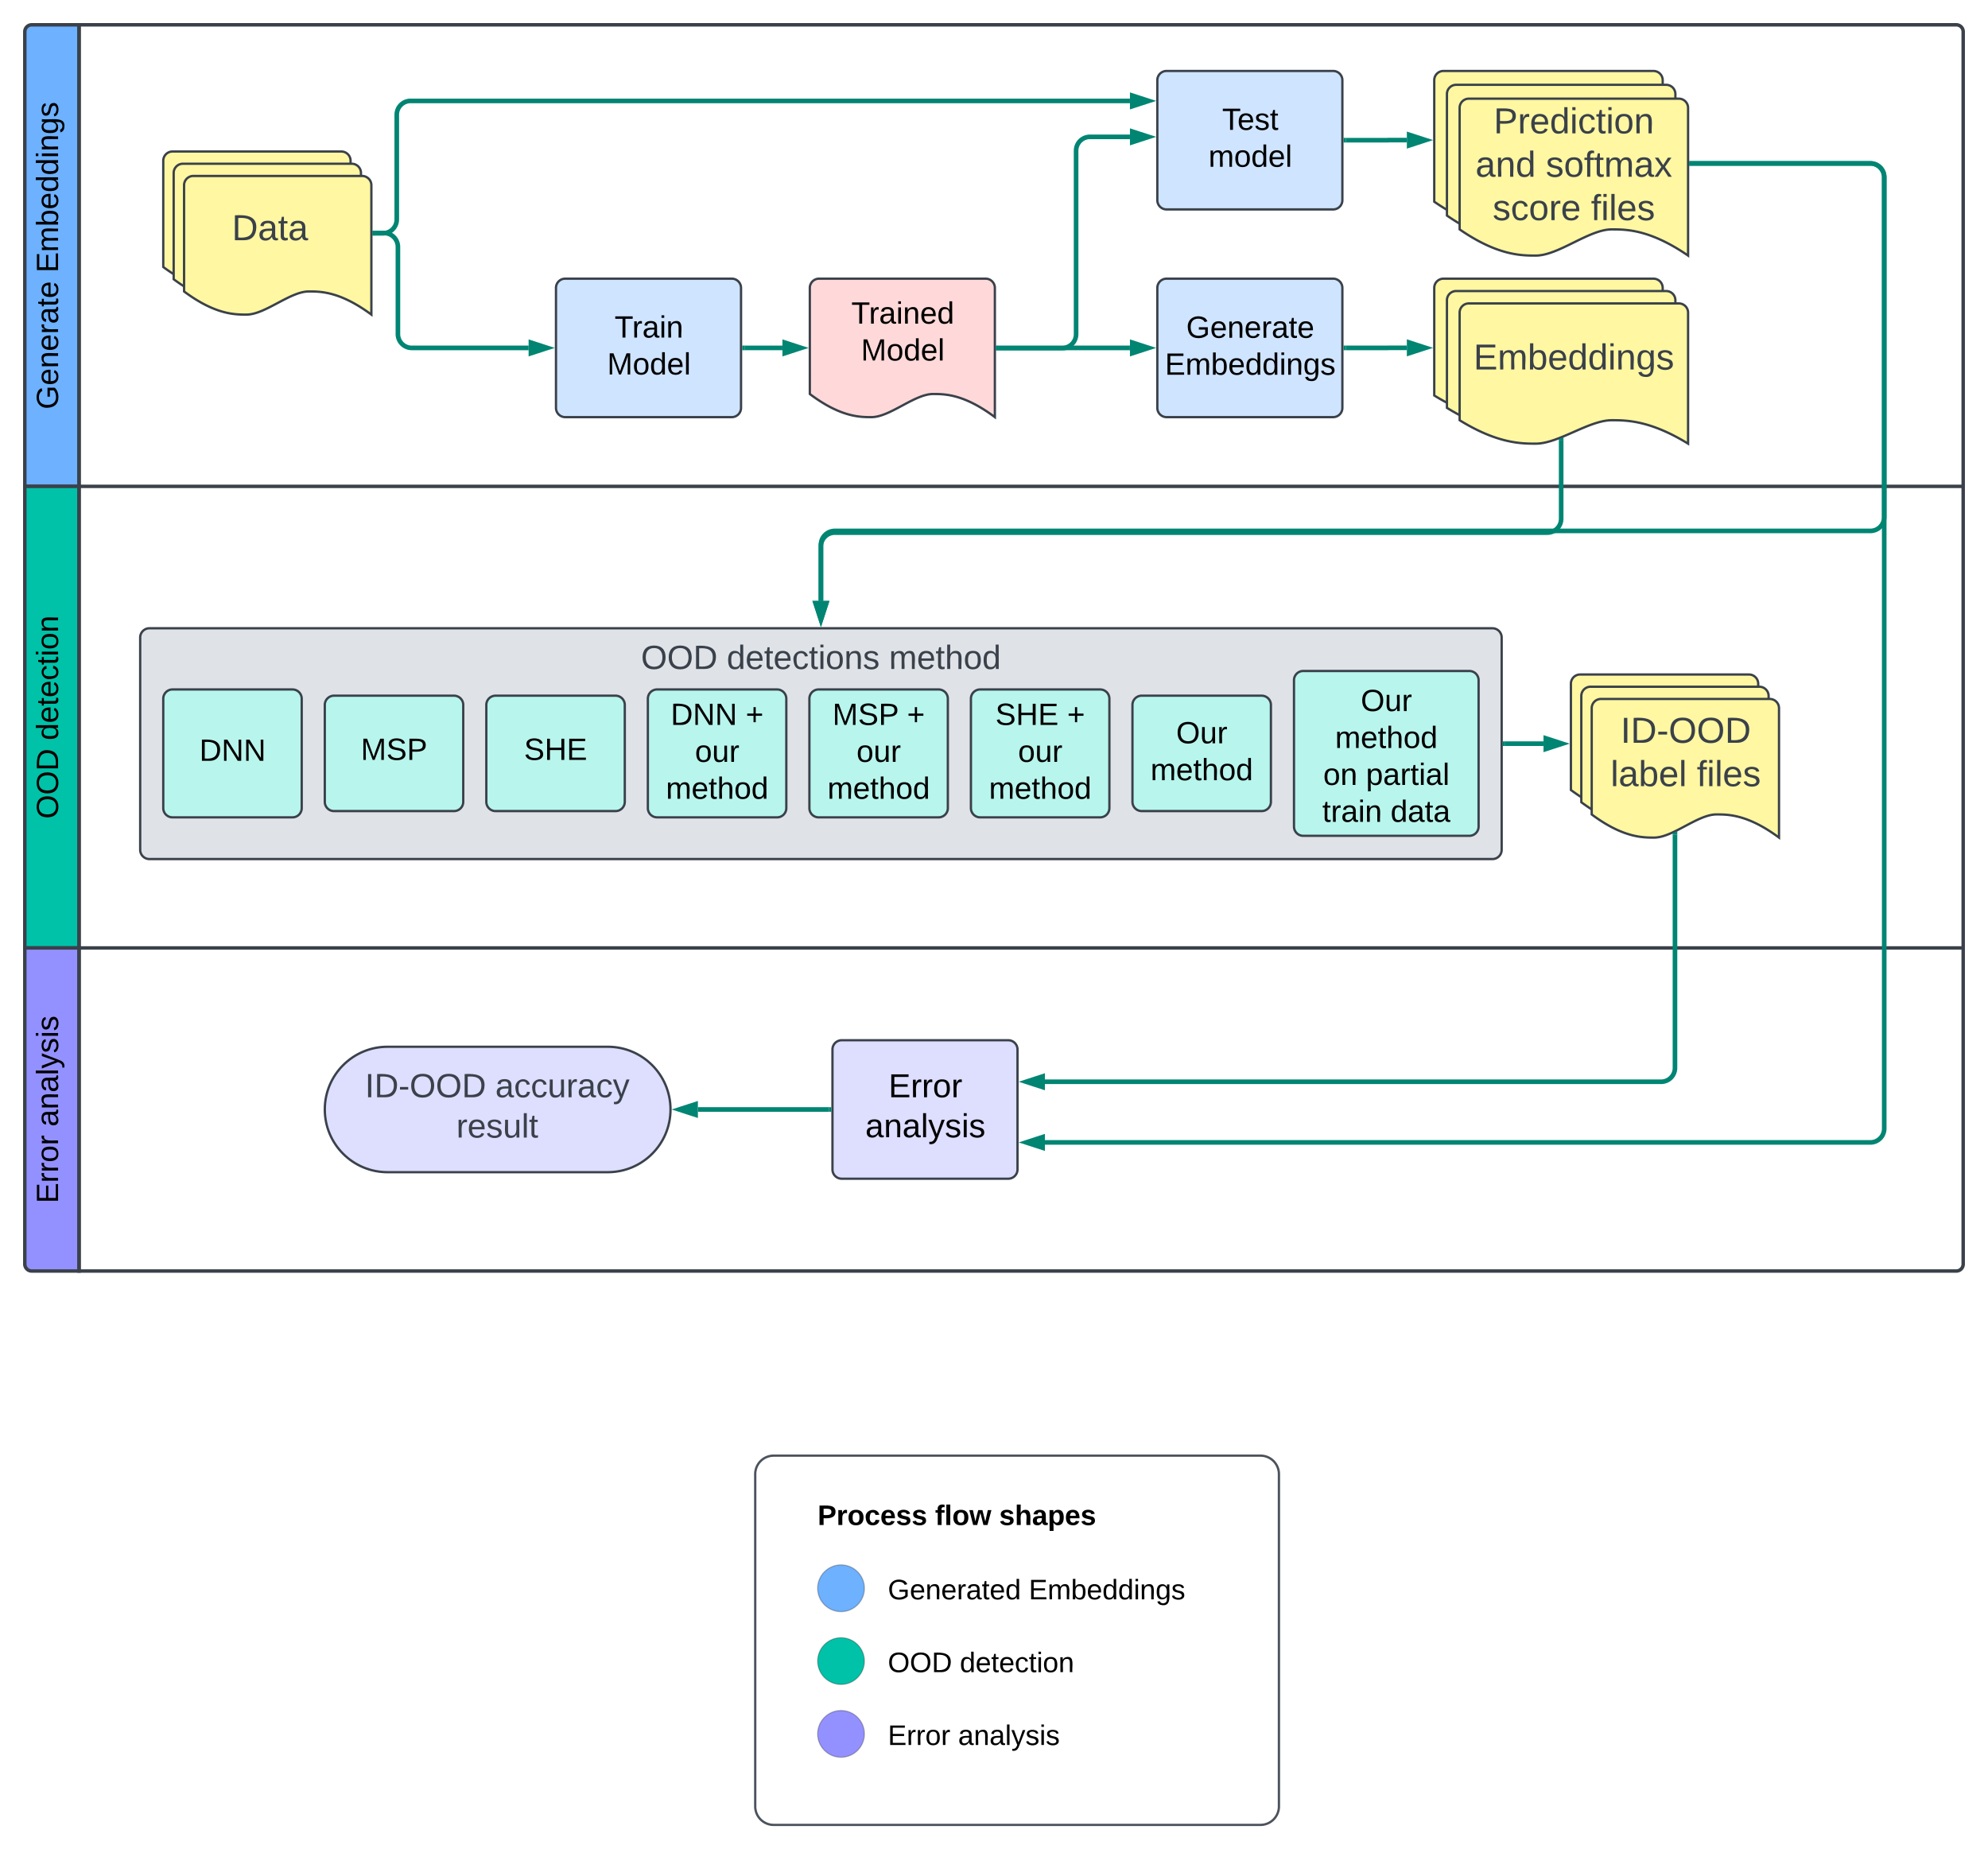 <svg xmlns="http://www.w3.org/2000/svg" xmlns:xlink="http://www.w3.org/1999/xlink" xmlns:lucid="lucid" width="1723" height="1602.5"><g transform="translate(-1158.5 -158.5)" lucid:page-tab-id="m-5o7ONTd-nK"><path d="M1000 0h2000v2000H1000z" fill="#fff"/><path d="M1180 580V186a6 6 0 0 1 6-6h41v400z" stroke="#3a414a" stroke-width="3" fill="#6db1ff"/><path d="M1180 580h47v400h-47z" stroke="#3a414a" stroke-width="3" fill="#00c2a8"/><path d="M1227 1260h-41a6 6 0 0 1-6-6V980h47z" stroke="#3a414a" stroke-width="3" fill="#9391ff"/><path d="M1227 180h1627a6 6 0 0 1 6 6v394H1227zM1227 580h1633v400H1227zM2860 980v274a6 6 0 0 1-6 6H1227V980z" stroke="#3a414a" stroke-width="3" fill="none"/><use xlink:href="#a" transform="matrix(-1.8369701987210297e-16,-1,1,-1.8369701987210297e-16,1180,580) translate(66.778 28.833)"/><use xlink:href="#b" transform="matrix(-1.8369701987210297e-16,-1,1,-1.8369701987210297e-16,1180,580) translate(185.222 28.833)"/><use xlink:href="#c" transform="matrix(-1.8369701987210297e-16,-1,1,-1.8369701987210297e-16,1180,980) translate(111.926 28.833)"/><use xlink:href="#d" transform="matrix(-1.8369701987210297e-16,-1,1,-1.8369701987210297e-16,1180,980) translate(180 28.833)"/><use xlink:href="#e" transform="matrix(-1.8369701987210297e-16,-1,1,-1.8369701987210297e-16,1180,1260) translate(58.704 28.833)"/><use xlink:href="#f" transform="matrix(-1.8369701987210297e-16,-1,1,-1.8369701987210297e-16,1180,1260) translate(125.148 28.833)"/><path d="M1813.05 1436a16 16 0 0 1 16-16h421.9a16 16 0 0 1 16 16v288a16 16 0 0 1-16 16h-421.9a16 16 0 0 1-16-16z" stroke="#4c535d" stroke-width="2" fill="#fff"/><path d="M1907.7 1534.93c0 11.2-9.08 20.28-20.28 20.28-11.2 0-20.28-9.07-20.28-20.27s9.08-20.28 20.28-20.28c11.2 0 20.28 9.08 20.28 20.28z" stroke="#000" stroke-opacity=".25" fill="#6db1ff"/><path d="M1907.7 1598.03c0 11.2-9.08 20.28-20.28 20.28-11.2 0-20.28-9.07-20.28-20.27s9.08-20.28 20.28-20.28c11.2 0 20.28 9.08 20.28 20.28z" stroke="#000" stroke-opacity=".25" fill="#00c2a8"/><path d="M1907.7 1661.13c0 11.2-9.08 20.28-20.28 20.28-11.2 0-20.28-9.07-20.28-20.27s9.08-20.3 20.28-20.3c11.2.02 20.28 9.1 20.28 20.3z" stroke="#000" stroke-opacity=".25" fill="#9391ff"/><use xlink:href="#g" transform="matrix(1,0,0,1,1867.138,1460.563) translate(0 19.556)"/><use xlink:href="#h" transform="matrix(1,0,0,1,1867.138,1460.563) translate(101.784 19.556)"/><use xlink:href="#i" transform="matrix(1,0,0,1,1867.138,1460.563) translate(157.327 19.556)"/><use xlink:href="#j" transform="matrix(1,0,0,1,1927.983,1514.648) translate(0 29.889)"/><use xlink:href="#k" transform="matrix(1,0,0,1,1927.983,1514.648) translate(122.154 29.889)"/><use xlink:href="#l" transform="matrix(1,0,0,1,1927.983,1577.746) translate(0 29.889)"/><use xlink:href="#m" transform="matrix(1,0,0,1,1927.983,1577.746) translate(62.401 29.889)"/><use xlink:href="#n" transform="matrix(1,0,0,1,1927.983,1640.845) translate(0 29.889)"/><use xlink:href="#o" transform="matrix(1,0,0,1,1927.983,1640.845) translate(60.907 29.889)"/><path d="M1640.37 408a8 8 0 0 1 8-8h144.38a8 8 0 0 1 8 8v104a8 8 0 0 1-8 8h-144.38a8 8 0 0 1-8-8z" stroke="#3a414a" stroke-width="2" fill="#cfe4ff"/><use xlink:href="#p" transform="matrix(1,0,0,1,1645.935,405.561) translate(45.222 45.479)"/><use xlink:href="#q" transform="matrix(1,0,0,1,1645.935,405.561) translate(38.778 77.479)"/><path d="M2161.56 228a8 8 0 0 1 8-8h144.38a8 8 0 0 1 8 8v104a8 8 0 0 1-8 8h-144.38a8 8 0 0 1-8-8z" stroke="#3a414a" stroke-width="2" fill="#cfe4ff"/><use xlink:href="#r" transform="matrix(1,0,0,1,2167.124,225.561) translate(50.593 45.479)"/><use xlink:href="#s" transform="matrix(1,0,0,1,2167.124,225.561) translate(38.778 77.479)"/><path d="M2161.56 408a8 8 0 0 1 8-8h144.38a8 8 0 0 1 8 8v104a8 8 0 0 1-8 8h-144.38a8 8 0 0 1-8-8z" stroke="#3a414a" stroke-width="2" fill="#cfe4ff"/><use xlink:href="#t" transform="matrix(1,0,0,1,2167.124,405.561) translate(19.481 45.687)"/><use xlink:href="#u" transform="matrix(1,0,0,1,2167.124,405.561) translate(1 77.687)"/><path d="M1483.37 360.47h8a12 12 0 0 1 12 12V448a12 12 0 0 0 12 12h101.27" stroke="#008573" stroke-width="4" fill="none"/><path d="M1483.42 362.45h-2.05v-3.95h2.06z" stroke="#008573" stroke-width=".05" fill="#008573"/><path d="M1632.9 460l-14.26 4.63v-9.26z" stroke="#008573" stroke-width="4" fill="#008573"/><path d="M1300 297.8a8 8 0 0 1 8-8h146.34a8 8 0 0 1 8 8v112.14c-27.1-20.06-44-20.06-54.22-20.06-16.24 0-37.83 20.06-54.06 20.06-10.07 0-27.1 0-54.06-20.06z" stroke="#3a414a" stroke-width="2" fill="#fff7a1"/><path d="M1309.02 308.4a8 8 0 0 1 8-8h146.34a8 8 0 0 1 8 8v112.14c-27.12-20.06-44-20.06-54.22-20.06-16.24 0-37.83 20.06-54.06 20.06-10.07 0-27.1 0-54.06-20.06z" stroke="#3a414a" stroke-width="2" fill="#fff7a1"/><path d="M1318.04 319a8 8 0 0 1 8-8h146.33a8 8 0 0 1 8 8v112.14c-27.1-20.06-44-20.06-54.22-20.06-16.23 0-37.82 20.06-54.05 20.06-10.07 0-27.12 0-54.06-20.06z" stroke="#3a414a" stroke-width="2" fill="#fff7a1"/><use xlink:href="#v" transform="matrix(1,0,0,1,1323.037,316.006) translate(36.469 50.66)"/><path d="M1860.37 408a8 8 0 0 1 8-8h144.38a8 8 0 0 1 8 8v112c-26.78-20.04-43.46-20.04-53.57-20.04-16.03 0-37.36 20.04-53.4 20.04-9.94 0-26.78 0-53.4-20.04z" stroke="#3a414a" stroke-width="2" fill="#ffd9d9"/><use xlink:href="#w" transform="matrix(1,0,0,1,1865.935,405.561) translate(30.407 33.385)"/><use xlink:href="#q" transform="matrix(1,0,0,1,1865.935,405.561) translate(38.778 65.385)"/><path d="M1803.75 460h32.9" stroke="#008573" stroke-width="4" fill="none"/><path d="M1803.8 461.98h-2.05v-3.96h2.05z" stroke="#008573" stroke-width=".05" fill="#008573"/><path d="M1852.9 460l-14.26 4.63v-9.26z" stroke="#008573" stroke-width="4" fill="#008573"/><path d="M2023.75 460.1h58.63a.05.05 0 0 0 .06-.05.05.05 0 0 1 .05-.05h55.32" stroke="#008573" stroke-width="4" fill="none"/><path d="M2023.8 462.08h-2.05v-3.95h2.05z" stroke="#008573" stroke-width=".05" fill="#008573"/><path d="M2154.1 460l-14.28 4.63v-9.26z" stroke="#008573" stroke-width="4" fill="#008573"/><path d="M2401.56 228a8 8 0 0 1 8-8h182a8 8 0 0 1 8 8v128c-33.06-22.7-53.65-22.7-66.13-22.7-19.8 0-46.13 22.7-65.93 22.7-12.28 0-33.07 0-65.94-22.7z" stroke="#3a414a" stroke-width="2" fill="#fff7a1"/><path d="M2412.56 240a8 8 0 0 1 8-8h182a8 8 0 0 1 8 8v128c-33.06-22.7-53.65-22.7-66.13-22.7-19.8 0-46.13 22.7-65.93 22.7-12.28 0-33.07 0-65.94-22.7z" stroke="#3a414a" stroke-width="2" fill="#fff7a1"/><path d="M2423.56 252a8 8 0 0 1 8-8h182a8 8 0 0 1 8 8v128c-33.06-22.7-53.65-22.7-66.13-22.7-19.8 0-46.13 22.7-65.93 22.7-12.28 0-33.07 0-65.94-22.7z" stroke="#3a414a" stroke-width="2" fill="#fff7a1"/><use xlink:href="#x" transform="matrix(1,0,0,1,2428.563,249) translate(24.501 25.067)"/><use xlink:href="#y" transform="matrix(1,0,0,1,2428.563,249) translate(8.747 62.667)"/><use xlink:href="#z" transform="matrix(1,0,0,1,2428.563,249) translate(69.673 62.667)"/><use xlink:href="#A" transform="matrix(1,0,0,1,2428.563,249) translate(23.631 100.267)"/><use xlink:href="#B" transform="matrix(1,0,0,1,2428.563,249) translate(108.84 100.267)"/><path d="M2401.56 408a8 8 0 0 1 8-8h182a8 8 0 0 1 8 8v113.53c-33.06-20.3-53.65-20.3-66.13-20.3-19.8 0-46.13 20.3-65.93 20.3-12.28 0-33.07 0-65.94-20.3z" stroke="#3a414a" stroke-width="2" fill="#fff7a1"/><path d="M2412.56 418.72a8 8 0 0 1 8-8h182a8 8 0 0 1 8 8v113.54c-33.06-20.3-53.65-20.3-66.13-20.3-19.8 0-46.13 20.3-65.93 20.3-12.28 0-33.07 0-65.94-20.3z" stroke="#3a414a" stroke-width="2" fill="#fff7a1"/><path d="M2423.56 429.45a8 8 0 0 1 8-8h182a8 8 0 0 1 8 8v113.53c-33.06-20.3-53.65-20.3-66.13-20.3-19.8 0-46.13 20.3-65.93 20.3-12.28 0-33.07 0-65.94-20.3z" stroke="#3a414a" stroke-width="2" fill="#fff7a1"/><use xlink:href="#C" transform="matrix(1,0,0,1,2428.563,426.447) translate(7.05 52.267)"/><path d="M1280 710.98a8 8 0 0 1 8-8h1164a8 8 0 0 1 8 8v184a8 8 0 0 1-8 8H1288a8 8 0 0 1-8-8z" stroke="#3a414a" stroke-width="2" fill="#dfe3e8"/><use xlink:href="#D" transform="matrix(1,0,0,1,1292,714.98) translate(422.053 23.289)"/><use xlink:href="#E" transform="matrix(1,0,0,1,1292,714.98) translate(496.368 23.289)"/><use xlink:href="#F" transform="matrix(1,0,0,1,1292,714.98) translate(636.99 23.289)"/><path d="M2520 751.04a8 8 0 0 1 8-8h146.34a8 8 0 0 1 8 8v112.13c-27.1-20.06-44-20.06-54.22-20.06-16.24 0-37.83 20.07-54.06 20.07-10.07 0-27.1 0-54.06-20.06z" stroke="#3a414a" stroke-width="2" fill="#fff7a1"/><path d="M2529.02 761.64a8 8 0 0 1 8-8h146.34a8 8 0 0 1 8 8v112.13c-27.12-20.06-44-20.06-54.22-20.06-16.24 0-37.83 20.07-54.06 20.07-10.07 0-27.1 0-54.06-20.06z" stroke="#3a414a" stroke-width="2" fill="#fff7a1"/><path d="M2538.04 772.24a8 8 0 0 1 8-8h146.33a8 8 0 0 1 8 8v112.13c-27.1-20.06-44-20.06-54.22-20.06-16.23 0-37.82 20.07-54.05 20.07-10.07 0-27.1 0-54.06-20.06z" stroke="#3a414a" stroke-width="2" fill="#fff7a1"/><use xlink:href="#G" transform="matrix(1,0,0,1,2543.037,769.238) translate(20.056 32.967)"/><use xlink:href="#H" transform="matrix(1,0,0,1,2543.037,769.238) translate(11.396 70.567)"/><use xlink:href="#B" transform="matrix(1,0,0,1,2543.037,769.238) translate(86.074 70.567)"/><path d="M2463 802.98h33.26" stroke="#008573" stroke-width="4" fill="none"/><path d="M2463.05 804.96H2461V801h2.05z" stroke="#008573" stroke-width=".05" fill="#008573"/><path d="M2512.53 802.98l-14.27 4.63v-9.26z" stroke="#008573" stroke-width="4" fill="#008573"/><path d="M2511.56 540.18v67.9a12 12 0 0 1-12 12H1882a12 12 0 0 0-12 12v47.16" stroke="#008573" stroke-width="4" fill="none"/><path d="M2513.54 540.23h-3.95v-1.25l3.94-1.6z" stroke="#008573" stroke-width=".05" fill="#008573"/><path d="M1870 695.5l-4.63-14.26h9.27z" stroke="#008573" stroke-width="4" fill="#008573"/><path d="M1880 1068a8 8 0 0 1 8-8h144.37a8 8 0 0 1 8 8v104a8 8 0 0 1-8 8H1888a8 8 0 0 1-8-8z" stroke="#3a414a" stroke-width="2" fill="#dedeff"/><use xlink:href="#I" transform="matrix(1,0,0,1,1885.561,1065.561) translate(43.022 43.85)"/><use xlink:href="#J" transform="matrix(1,0,0,1,1885.561,1065.561) translate(22.92 78.517)"/><path d="M2624.56 300.08h155a12 12 0 0 1 12 12v824.46a12 12 0 0 1-12 12H2064.1" stroke="#008573" stroke-width="4" fill="none"/><path d="M2624.6 302.06h-2.04v-3.95h2.05z" stroke="#008573" stroke-width=".05" fill="#008573"/><path d="M2047.85 1148.54l14.26-4.64v9.27z" stroke="#008573" stroke-width="4" fill="#008573"/><path d="M1685.28 1065.65c30 0 54.35 24.33 54.35 54.35 0 30.02-24.34 54.35-54.35 54.35h-190.93c-30.02 0-54.35-24.33-54.35-54.35 0-30.02 24.33-54.35 54.35-54.35z" stroke="#3a414a" stroke-width="2" fill="#dedeff"/><use xlink:href="#K" transform="matrix(1,0,0,1,1445,1070.65) translate(29.84 38.758)"/><use xlink:href="#L" transform="matrix(1,0,0,1,1445,1070.65) translate(142.807 38.758)"/><use xlink:href="#M" transform="matrix(1,0,0,1,1445,1070.65) translate(109.006 73.691)"/><path d="M1877 1120h-113.64" stroke="#008573" stroke-width="4" fill="none"/><path d="M1879 1121.97h-2.05v-3.94h2.05z" stroke="#008573" stroke-width=".05" fill="#008573"/><path d="M1747.1 1120l14.26-4.63v9.27z" stroke="#008573" stroke-width="4" fill="#008573"/><path d="M2324.94 460h36.78a.03.03 0 0 0 .03-.03.03.03 0 0 1 .03-.02h16.04" stroke="#008573" stroke-width="4" fill="none"/><path d="M2325 461.98h-2.06v-3.96h2.05z" stroke="#008573" stroke-width=".05" fill="#008573"/><path d="M2394.1 459.95l-14.28 4.63v-9.27z" stroke="#008573" stroke-width="4" fill="#008573"/><path d="M2023.75 460.1h55.4a12 12 0 0 0 12-12v-159a12 12 0 0 1 12-12h34.67" stroke="#008573" stroke-width="4" fill="none"/><path d="M2023.8 462.08h-2.05v-3.95h2.05z" stroke="#008573" stroke-width=".05" fill="#008573"/><path d="M2154.1 277.1l-14.28 4.64v-9.27z" stroke="#008573" stroke-width="4" fill="#008573"/><path d="M2324.94 280h36.76a.04.04 0 0 0 .05-.05.04.04 0 0 1 .05-.04h16.02" stroke="#008573" stroke-width="4" fill="none"/><path d="M2325 281.98h-2.06v-3.96h2.05z" stroke="#008573" stroke-width=".05" fill="#008573"/><path d="M2394.1 279.9l-14.28 4.65v-9.28z" stroke="#008573" stroke-width="4" fill="#008573"/><path d="M2624.56 300.16h155a12 12 0 0 1 12 12V606.6a12 12 0 0 1-12 12H1882a12 12 0 0 0-12 12v48.64" stroke="#008573" stroke-width="4" fill="none"/><path d="M2624.6 302.14h-2.04v-3.95h2.05z" stroke="#008573" stroke-width=".05" fill="#008573"/><path d="M1870 695.5l-4.63-14.26h9.27z" stroke="#008573" stroke-width="4" fill="#008573"/><path d="M1483.37 360.67h7a12 12 0 0 0 12-12v-90.73a12 12 0 0 1 12-12h623.45" stroke="#008573" stroke-width="4" fill="none"/><path d="M1483.42 362.64h-2.05v-3.95h2.06z" stroke="#008573" stroke-width=".05" fill="#008573"/><path d="M2154.1 245.94l-14.28 4.64v-9.27z" stroke="#008573" stroke-width="4" fill="#008573"/><path d="M1300 764a8 8 0 0 1 8-8h104a8 8 0 0 1 8 8v94.83a8 8 0 0 1-8 8h-104a8 8 0 0 1-8-8z" stroke="#3a414a" stroke-width="2" fill="#b8f5ed"/><g><use xlink:href="#N" transform="matrix(1,0,0,1,1305.561,761.561) translate(25.722 56.291)"/></g><path d="M1720 764a8 8 0 0 1 8-8h104a8 8 0 0 1 8 8v94.83a8 8 0 0 1-8 8h-104a8 8 0 0 1-8-8z" stroke="#3a414a" stroke-width="2" fill="#b8f5ed"/><g><use xlink:href="#O" transform="matrix(1,0,0,1,1725.561,761.561) translate(14.241 25.187)"/><use xlink:href="#P" transform="matrix(1,0,0,1,1725.561,761.561) translate(79.204 25.187)"/><use xlink:href="#Q" transform="matrix(1,0,0,1,1725.561,761.561) translate(35.278 57.187)"/><use xlink:href="#R" transform="matrix(1,0,0,1,1725.561,761.561) translate(10.093 89.187)"/></g><path d="M1440 769.4a8 8 0 0 1 8-8h104a8 8 0 0 1 8 8v84a8 8 0 0 1-8 8h-104a8 8 0 0 1-8-8z" stroke="#3a414a" stroke-width="2" fill="#b8f5ed"/><g><use xlink:href="#S" transform="matrix(1,0,0,1,1445.561,766.976) translate(25.648 50.073)"/></g><path d="M1860 764a8 8 0 0 1 8-8h104a8 8 0 0 1 8 8v94.83a8 8 0 0 1-8 8h-104a8 8 0 0 1-8-8z" stroke="#3a414a" stroke-width="2" fill="#b8f5ed"/><g><use xlink:href="#T" transform="matrix(1,0,0,1,1865.561,761.561) translate(14.426 25.187)"/><use xlink:href="#P" transform="matrix(1,0,0,1,1865.561,761.561) translate(79.019 25.187)"/><use xlink:href="#Q" transform="matrix(1,0,0,1,1865.561,761.561) translate(35.278 57.187)"/><use xlink:href="#R" transform="matrix(1,0,0,1,1865.561,761.561) translate(10.093 89.187)"/></g><path d="M1580 769.4a8 8 0 0 1 8-8h104a8 8 0 0 1 8 8v84a8 8 0 0 1-8 8h-104a8 8 0 0 1-8-8z" stroke="#3a414a" stroke-width="2" fill="#b8f5ed"/><g><use xlink:href="#U" transform="matrix(1,0,0,1,1585.561,766.976) translate(27.13 50.073)"/></g><path d="M2000 764a8 8 0 0 1 8-8h104a8 8 0 0 1 8 8v94.83a8 8 0 0 1-8 8h-104a8 8 0 0 1-8-8z" stroke="#3a414a" stroke-width="2" fill="#b8f5ed"/><g><use xlink:href="#V" transform="matrix(1,0,0,1,2005.561,761.561) translate(15.648 25.187)"/><use xlink:href="#P" transform="matrix(1,0,0,1,2005.561,761.561) translate(77.796 25.187)"/><use xlink:href="#Q" transform="matrix(1,0,0,1,2005.561,761.561) translate(35.278 57.187)"/><use xlink:href="#R" transform="matrix(1,0,0,1,2005.561,761.561) translate(10.093 89.187)"/></g><path d="M2140 769.4a8 8 0 0 1 8-8h104a8 8 0 0 1 8 8v84a8 8 0 0 1-8 8h-104a8 8 0 0 1-8-8z" stroke="#3a414a" stroke-width="2" fill="#b8f5ed"/><g><use xlink:href="#W" transform="matrix(1,0,0,1,2145.561,766.976) translate(32.315 35.687)"/><use xlink:href="#R" transform="matrix(1,0,0,1,2145.561,766.976) translate(10.093 67.687)"/></g><path d="M2280 748a8 8 0 0 1 8-8h144a8 8 0 0 1 8 8v126.83a8 8 0 0 1-8 8h-144a8 8 0 0 1-8-8z" stroke="#3a414a" stroke-width="2" fill="#b8f5ed"/><g><use xlink:href="#W" transform="matrix(1,0,0,1,2285.561,745.561) translate(52.315 29.166)"/><use xlink:href="#X" transform="matrix(1,0,0,1,2285.561,745.561) translate(30.093 61.166)"/><use xlink:href="#Y" transform="matrix(1,0,0,1,2285.561,745.561) translate(19.796 93.166)"/><use xlink:href="#Z" transform="matrix(1,0,0,1,2285.561,745.561) translate(56.833 93.166)"/><use xlink:href="#aa" transform="matrix(1,0,0,1,2285.561,745.561) translate(19.019 125.166)"/><use xlink:href="#ab" transform="matrix(1,0,0,1,2285.561,745.561) translate(78.13 125.166)"/></g><path d="M2610.2 881.7v202.27a12 12 0 0 1-12 12h-534.1" stroke="#008573" stroke-width="4" fill="none"/><path d="M2612.16 881.76h-3.95v-1.07l3.96-1.97z" stroke="#008573" stroke-width=".05" fill="#008573"/><path d="M2047.85 1095.97l14.26-4.64v9.27z" stroke="#008573" stroke-width="4" fill="#008573"/><defs><path d="M143 4C61 4 22-44 18-125c-5-107 100-154 193-111 17 8 29 25 37 43l-32 9c-13-25-37-40-76-40-61 0-88 39-88 99 0 61 29 100 91 101 35 0 62-11 79-27v-45h-74v-28h105v86C228-13 192 4 143 4" id="ac"/><path d="M100-194c63 0 86 42 84 106H49c0 40 14 67 53 68 26 1 43-12 49-29l28 8c-11 28-37 45-77 45C44 4 14-33 15-96c1-61 26-98 85-98zm52 81c6-60-76-77-97-28-3 7-6 17-6 28h103" id="ad"/><path d="M117-194c89-4 53 116 60 194h-32v-121c0-31-8-49-39-48C34-167 62-67 57 0H25l-1-190h30c1 10-1 24 2 32 11-22 29-35 61-36" id="ae"/><path d="M114-163C36-179 61-72 57 0H25l-1-190h30c1 12-1 29 2 39 6-27 23-49 58-41v29" id="af"/><path d="M141-36C126-15 110 5 73 4 37 3 15-17 15-53c-1-64 63-63 125-63 3-35-9-54-41-54-24 1-41 7-42 31l-33-3c5-37 33-52 76-52 45 0 72 20 72 64v82c-1 20 7 32 28 27v20c-31 9-61-2-59-35zM48-53c0 20 12 33 32 33 41-3 63-29 60-74-43 2-92-5-92 41" id="ag"/><path d="M59-47c-2 24 18 29 38 22v24C64 9 27 4 27-40v-127H5v-23h24l9-43h21v43h35v23H59v120" id="ah"/><g id="a"><use transform="matrix(0.074,0,0,0.074,0,0)" xlink:href="#ac"/><use transform="matrix(0.074,0,0,0.074,20.741,0)" xlink:href="#ad"/><use transform="matrix(0.074,0,0,0.074,35.556,0)" xlink:href="#ae"/><use transform="matrix(0.074,0,0,0.074,50.37,0)" xlink:href="#ad"/><use transform="matrix(0.074,0,0,0.074,65.185,0)" xlink:href="#af"/><use transform="matrix(0.074,0,0,0.074,74,0)" xlink:href="#ag"/><use transform="matrix(0.074,0,0,0.074,88.815,0)" xlink:href="#ah"/><use transform="matrix(0.074,0,0,0.074,96.222,0)" xlink:href="#ad"/></g><path d="M30 0v-248h187v28H63v79h144v27H63v87h162V0H30" id="ai"/><path d="M210-169c-67 3-38 105-44 169h-31v-121c0-29-5-50-35-48C34-165 62-65 56 0H25l-1-190h30c1 10-1 24 2 32 10-44 99-50 107 0 11-21 27-35 58-36 85-2 47 119 55 194h-31v-121c0-29-5-49-35-48" id="aj"/><path d="M115-194c53 0 69 39 70 98 0 66-23 100-70 100C84 3 66-7 56-30L54 0H23l1-261h32v101c10-23 28-34 59-34zm-8 174c40 0 45-34 45-75 0-40-5-75-45-74-42 0-51 32-51 76 0 43 10 73 51 73" id="ak"/><path d="M85-194c31 0 48 13 60 33l-1-100h32l1 261h-30c-2-10 0-23-3-31C134-8 116 4 85 4 32 4 16-35 15-94c0-66 23-100 70-100zm9 24c-40 0-46 34-46 75 0 40 6 74 45 74 42 0 51-32 51-76 0-42-9-74-50-73" id="al"/><path d="M24-231v-30h32v30H24zM24 0v-190h32V0H24" id="am"/><path d="M177-190C167-65 218 103 67 71c-23-6-38-20-44-43l32-5c15 47 100 32 89-28v-30C133-14 115 1 83 1 29 1 15-40 15-95c0-56 16-97 71-98 29-1 48 16 59 35 1-10 0-23 2-32h30zM94-22c36 0 50-32 50-73 0-42-14-75-50-75-39 0-46 34-46 75s6 73 46 73" id="an"/><path d="M135-143c-3-34-86-38-87 0 15 53 115 12 119 90S17 21 10-45l28-5c4 36 97 45 98 0-10-56-113-15-118-90-4-57 82-63 122-42 12 7 21 19 24 35" id="ao"/><g id="b"><use transform="matrix(0.074,0,0,0.074,0,0)" xlink:href="#ai"/><use transform="matrix(0.074,0,0,0.074,17.778,0)" xlink:href="#aj"/><use transform="matrix(0.074,0,0,0.074,39.926,0)" xlink:href="#ak"/><use transform="matrix(0.074,0,0,0.074,54.741,0)" xlink:href="#ad"/><use transform="matrix(0.074,0,0,0.074,69.556,0)" xlink:href="#al"/><use transform="matrix(0.074,0,0,0.074,84.37,0)" xlink:href="#al"/><use transform="matrix(0.074,0,0,0.074,99.185,0)" xlink:href="#am"/><use transform="matrix(0.074,0,0,0.074,105.037,0)" xlink:href="#ae"/><use transform="matrix(0.074,0,0,0.074,119.852,0)" xlink:href="#an"/><use transform="matrix(0.074,0,0,0.074,134.667,0)" xlink:href="#ao"/></g><path d="M140-251c81 0 123 46 123 126C263-46 219 4 140 4 59 4 17-45 17-125s42-126 123-126zm0 227c63 0 89-41 89-101s-29-99-89-99c-61 0-89 39-89 99S79-25 140-24" id="ap"/><path d="M30-248c118-7 216 8 213 122C240-48 200 0 122 0H30v-248zM63-27c89 8 146-16 146-99s-60-101-146-95v194" id="aq"/><g id="c"><use transform="matrix(0.074,0,0,0.074,0,0)" xlink:href="#ap"/><use transform="matrix(0.074,0,0,0.074,20.741,0)" xlink:href="#ap"/><use transform="matrix(0.074,0,0,0.074,41.481,0)" xlink:href="#aq"/></g><path d="M96-169c-40 0-48 33-48 73s9 75 48 75c24 0 41-14 43-38l32 2c-6 37-31 61-74 61-59 0-76-41-82-99-10-93 101-131 147-64 4 7 5 14 7 22l-32 3c-4-21-16-35-41-35" id="ar"/><path d="M100-194c62-1 85 37 85 99 1 63-27 99-86 99S16-35 15-95c0-66 28-99 85-99zM99-20c44 1 53-31 53-75 0-43-8-75-51-75s-53 32-53 75 10 74 51 75" id="as"/><g id="d"><use transform="matrix(0.074,0,0,0.074,0,0)" xlink:href="#al"/><use transform="matrix(0.074,0,0,0.074,14.815,0)" xlink:href="#ad"/><use transform="matrix(0.074,0,0,0.074,29.63,0)" xlink:href="#ah"/><use transform="matrix(0.074,0,0,0.074,37.037,0)" xlink:href="#ad"/><use transform="matrix(0.074,0,0,0.074,51.852,0)" xlink:href="#ar"/><use transform="matrix(0.074,0,0,0.074,65.185,0)" xlink:href="#ah"/><use transform="matrix(0.074,0,0,0.074,72.593,0)" xlink:href="#am"/><use transform="matrix(0.074,0,0,0.074,78.444,0)" xlink:href="#as"/><use transform="matrix(0.074,0,0,0.074,93.259,0)" xlink:href="#ae"/></g><g id="e"><use transform="matrix(0.074,0,0,0.074,0,0)" xlink:href="#ai"/><use transform="matrix(0.074,0,0,0.074,17.778,0)" xlink:href="#af"/><use transform="matrix(0.074,0,0,0.074,26.593,0)" xlink:href="#af"/><use transform="matrix(0.074,0,0,0.074,35.407,0)" xlink:href="#as"/><use transform="matrix(0.074,0,0,0.074,50.222,0)" xlink:href="#af"/></g><path d="M24 0v-261h32V0H24" id="at"/><path d="M179-190L93 31C79 59 56 82 12 73V49c39 6 53-20 64-50L1-190h34L92-34l54-156h33" id="au"/><g id="f"><use transform="matrix(0.074,0,0,0.074,0,0)" xlink:href="#ag"/><use transform="matrix(0.074,0,0,0.074,14.815,0)" xlink:href="#ae"/><use transform="matrix(0.074,0,0,0.074,29.63,0)" xlink:href="#ag"/><use transform="matrix(0.074,0,0,0.074,44.444,0)" xlink:href="#at"/><use transform="matrix(0.074,0,0,0.074,50.296,0)" xlink:href="#au"/><use transform="matrix(0.074,0,0,0.074,63.63,0)" xlink:href="#ao"/><use transform="matrix(0.074,0,0,0.074,76.963,0)" xlink:href="#am"/><use transform="matrix(0.074,0,0,0.074,82.815,0)" xlink:href="#ao"/></g><path d="M24-248c93 1 206-16 204 79-1 75-69 88-152 82V0H24v-248zm52 121c47 0 100 7 100-41 0-47-54-39-100-39v80" id="av"/><path d="M135-150c-39-12-60 13-60 57V0H25l-1-190h47c2 13-1 29 3 40 6-28 27-53 61-41v41" id="aw"/><path d="M110-194c64 0 96 36 96 99 0 64-35 99-97 99-61 0-95-36-95-99 0-62 34-99 96-99zm-1 164c35 0 45-28 45-65 0-40-10-65-43-65-34 0-45 26-45 65 0 36 10 65 43 65" id="ax"/><path d="M190-63c-7 42-38 67-86 67-59 0-84-38-90-98-12-110 154-137 174-36l-49 2c-2-19-15-32-35-32-30 0-35 28-38 64-6 74 65 87 74 30" id="ay"/><path d="M185-48c-13 30-37 53-82 52C43 2 14-33 14-96s30-98 90-98c62 0 83 45 84 108H66c0 31 8 55 39 56 18 0 30-7 34-22zm-45-69c5-46-57-63-70-21-2 6-4 13-4 21h74" id="az"/><path d="M137-138c1-29-70-34-71-4 15 46 118 7 119 86 1 83-164 76-172 9l43-7c4 19 20 25 44 25 33 8 57-30 24-41C81-84 22-81 20-136c-2-80 154-74 161-7" id="aA"/><g id="g"><use transform="matrix(0.068,0,0,0.068,0,0)" xlink:href="#av"/><use transform="matrix(0.068,0,0,0.068,16.296,0)" xlink:href="#aw"/><use transform="matrix(0.068,0,0,0.068,25.802,0)" xlink:href="#ax"/><use transform="matrix(0.068,0,0,0.068,40.673,0)" xlink:href="#ay"/><use transform="matrix(0.068,0,0,0.068,54.253,0)" xlink:href="#az"/><use transform="matrix(0.068,0,0,0.068,67.833,0)" xlink:href="#aA"/><use transform="matrix(0.068,0,0,0.068,81.414,0)" xlink:href="#aA"/></g><path d="M121-226c-27-7-43 5-38 36h38v33H83V0H34v-157H6v-33h28c-9-59 32-81 87-68v32" id="aB"/><path d="M25 0v-261h50V0H25" id="aC"/><path d="M231 0h-52l-39-155L100 0H48L-1-190h46L77-45c9-52 24-97 36-145h53l37 145 32-145h46" id="aD"/><g id="h"><use transform="matrix(0.068,0,0,0.068,0,0)" xlink:href="#aB"/><use transform="matrix(0.068,0,0,0.068,8.08,0)" xlink:href="#aC"/><use transform="matrix(0.068,0,0,0.068,14.87,0)" xlink:href="#ax"/><use transform="matrix(0.068,0,0,0.068,29.741,0)" xlink:href="#aD"/></g><path d="M114-157C55-157 80-60 75 0H25v-261h50l-1 109c12-26 28-41 61-42 86-1 58 113 63 194h-50c-7-57 23-157-34-157" id="aE"/><path d="M133-34C117-15 103 5 69 4 32 3 11-16 11-54c-1-60 55-63 116-61 1-26-3-47-28-47-18 1-26 9-28 27l-52-2c7-38 36-58 82-57s74 22 75 68l1 82c-1 14 12 18 25 15v27c-30 8-71 5-69-32zm-48 3c29 0 43-24 42-57-32 0-66-3-65 30 0 17 8 27 23 27" id="aF"/><path d="M135-194c53 0 70 44 70 98 0 56-19 98-73 100-31 1-45-17-59-34 3 33 2 69 2 105H25l-1-265h48c2 10 0 23 3 31 11-24 29-35 60-35zM114-30c33 0 39-31 40-66 0-38-9-64-40-64-56 0-55 130 0 130" id="aG"/><g id="i"><use transform="matrix(0.068,0,0,0.068,0,0)" xlink:href="#aA"/><use transform="matrix(0.068,0,0,0.068,13.58,0)" xlink:href="#aE"/><use transform="matrix(0.068,0,0,0.068,28.451,0)" xlink:href="#aF"/><use transform="matrix(0.068,0,0,0.068,42.031,0)" xlink:href="#aG"/><use transform="matrix(0.068,0,0,0.068,56.901,0)" xlink:href="#az"/><use transform="matrix(0.068,0,0,0.068,70.481,0)" xlink:href="#aA"/></g><g id="j"><use transform="matrix(0.068,0,0,0.068,0,0)" xlink:href="#ac"/><use transform="matrix(0.068,0,0,0.068,19.012,0)" xlink:href="#ad"/><use transform="matrix(0.068,0,0,0.068,32.593,0)" xlink:href="#ae"/><use transform="matrix(0.068,0,0,0.068,46.173,0)" xlink:href="#ad"/><use transform="matrix(0.068,0,0,0.068,59.753,0)" xlink:href="#af"/><use transform="matrix(0.068,0,0,0.068,67.833,0)" xlink:href="#ag"/><use transform="matrix(0.068,0,0,0.068,81.414,0)" xlink:href="#ah"/><use transform="matrix(0.068,0,0,0.068,88.204,0)" xlink:href="#ad"/><use transform="matrix(0.068,0,0,0.068,101.784,0)" xlink:href="#al"/></g><g id="k"><use transform="matrix(0.068,0,0,0.068,0,0)" xlink:href="#ai"/><use transform="matrix(0.068,0,0,0.068,16.296,0)" xlink:href="#aj"/><use transform="matrix(0.068,0,0,0.068,36.599,0)" xlink:href="#ak"/><use transform="matrix(0.068,0,0,0.068,50.179,0)" xlink:href="#ad"/><use transform="matrix(0.068,0,0,0.068,63.759,0)" xlink:href="#al"/><use transform="matrix(0.068,0,0,0.068,77.34,0)" xlink:href="#al"/><use transform="matrix(0.068,0,0,0.068,90.92,0)" xlink:href="#am"/><use transform="matrix(0.068,0,0,0.068,96.284,0)" xlink:href="#ae"/><use transform="matrix(0.068,0,0,0.068,109.864,0)" xlink:href="#an"/><use transform="matrix(0.068,0,0,0.068,123.444,0)" xlink:href="#ao"/></g><g id="l"><use transform="matrix(0.068,0,0,0.068,0,0)" xlink:href="#ap"/><use transform="matrix(0.068,0,0,0.068,19.012,0)" xlink:href="#ap"/><use transform="matrix(0.068,0,0,0.068,38.025,0)" xlink:href="#aq"/></g><g id="m"><use transform="matrix(0.068,0,0,0.068,0,0)" xlink:href="#al"/><use transform="matrix(0.068,0,0,0.068,13.58,0)" xlink:href="#ad"/><use transform="matrix(0.068,0,0,0.068,27.16,0)" xlink:href="#ah"/><use transform="matrix(0.068,0,0,0.068,33.951,0)" xlink:href="#ad"/><use transform="matrix(0.068,0,0,0.068,47.531,0)" xlink:href="#ar"/><use transform="matrix(0.068,0,0,0.068,59.753,0)" xlink:href="#ah"/><use transform="matrix(0.068,0,0,0.068,66.543,0)" xlink:href="#am"/><use transform="matrix(0.068,0,0,0.068,71.907,0)" xlink:href="#as"/><use transform="matrix(0.068,0,0,0.068,85.488,0)" xlink:href="#ae"/></g><g id="n"><use transform="matrix(0.068,0,0,0.068,0,0)" xlink:href="#ai"/><use transform="matrix(0.068,0,0,0.068,16.296,0)" xlink:href="#af"/><use transform="matrix(0.068,0,0,0.068,24.377,0)" xlink:href="#af"/><use transform="matrix(0.068,0,0,0.068,32.457,0)" xlink:href="#as"/><use transform="matrix(0.068,0,0,0.068,46.037,0)" xlink:href="#af"/></g><g id="o"><use transform="matrix(0.068,0,0,0.068,0,0)" xlink:href="#ag"/><use transform="matrix(0.068,0,0,0.068,13.58,0)" xlink:href="#ae"/><use transform="matrix(0.068,0,0,0.068,27.16,0)" xlink:href="#ag"/><use transform="matrix(0.068,0,0,0.068,40.741,0)" xlink:href="#at"/><use transform="matrix(0.068,0,0,0.068,46.105,0)" xlink:href="#au"/><use transform="matrix(0.068,0,0,0.068,58.327,0)" xlink:href="#ao"/><use transform="matrix(0.068,0,0,0.068,70.549,0)" xlink:href="#am"/><use transform="matrix(0.068,0,0,0.068,75.914,0)" xlink:href="#ao"/></g><path d="M127-220V0H93v-220H8v-28h204v28h-85" id="aH"/><g id="p"><use transform="matrix(0.074,0,0,0.074,0,0)" xlink:href="#aH"/><use transform="matrix(0.074,0,0,0.074,15.259,0)" xlink:href="#af"/><use transform="matrix(0.074,0,0,0.074,24.074,0)" xlink:href="#ag"/><use transform="matrix(0.074,0,0,0.074,38.889,0)" xlink:href="#am"/><use transform="matrix(0.074,0,0,0.074,44.741,0)" xlink:href="#ae"/></g><path d="M240 0l2-218c-23 76-54 145-80 218h-23L58-218 59 0H30v-248h44l77 211c21-75 51-140 76-211h43V0h-30" id="aI"/><g id="q"><use transform="matrix(0.074,0,0,0.074,0,0)" xlink:href="#aI"/><use transform="matrix(0.074,0,0,0.074,22.148,0)" xlink:href="#as"/><use transform="matrix(0.074,0,0,0.074,36.963,0)" xlink:href="#al"/><use transform="matrix(0.074,0,0,0.074,51.778,0)" xlink:href="#ad"/><use transform="matrix(0.074,0,0,0.074,66.593,0)" xlink:href="#at"/></g><g id="r"><use transform="matrix(0.074,0,0,0.074,0,0)" xlink:href="#aH"/><use transform="matrix(0.074,0,0,0.074,13.259,0)" xlink:href="#ad"/><use transform="matrix(0.074,0,0,0.074,28.074,0)" xlink:href="#ao"/><use transform="matrix(0.074,0,0,0.074,41.407,0)" xlink:href="#ah"/></g><g id="s"><use transform="matrix(0.074,0,0,0.074,0,0)" xlink:href="#aj"/><use transform="matrix(0.074,0,0,0.074,22.148,0)" xlink:href="#as"/><use transform="matrix(0.074,0,0,0.074,36.963,0)" xlink:href="#al"/><use transform="matrix(0.074,0,0,0.074,51.778,0)" xlink:href="#ad"/><use transform="matrix(0.074,0,0,0.074,66.593,0)" xlink:href="#at"/></g><g id="t"><use transform="matrix(0.074,0,0,0.074,0,0)" xlink:href="#ac"/><use transform="matrix(0.074,0,0,0.074,20.741,0)" xlink:href="#ad"/><use transform="matrix(0.074,0,0,0.074,35.556,0)" xlink:href="#ae"/><use transform="matrix(0.074,0,0,0.074,50.37,0)" xlink:href="#ad"/><use transform="matrix(0.074,0,0,0.074,65.185,0)" xlink:href="#af"/><use transform="matrix(0.074,0,0,0.074,74,0)" xlink:href="#ag"/><use transform="matrix(0.074,0,0,0.074,88.815,0)" xlink:href="#ah"/><use transform="matrix(0.074,0,0,0.074,96.222,0)" xlink:href="#ad"/></g><g id="u"><use transform="matrix(0.074,0,0,0.074,0,0)" xlink:href="#ai"/><use transform="matrix(0.074,0,0,0.074,17.778,0)" xlink:href="#aj"/><use transform="matrix(0.074,0,0,0.074,39.926,0)" xlink:href="#ak"/><use transform="matrix(0.074,0,0,0.074,54.741,0)" xlink:href="#ad"/><use transform="matrix(0.074,0,0,0.074,69.556,0)" xlink:href="#al"/><use transform="matrix(0.074,0,0,0.074,84.37,0)" xlink:href="#al"/><use transform="matrix(0.074,0,0,0.074,99.185,0)" xlink:href="#am"/><use transform="matrix(0.074,0,0,0.074,105.037,0)" xlink:href="#ae"/><use transform="matrix(0.074,0,0,0.074,119.852,0)" xlink:href="#an"/><use transform="matrix(0.074,0,0,0.074,134.667,0)" xlink:href="#ao"/></g><path fill="#3a414a" d="M30-248c118-7 216 8 213 122C240-48 200 0 122 0H30v-248zM63-27c89 8 146-16 146-99s-60-101-146-95v194" id="aJ"/><path fill="#3a414a" d="M141-36C126-15 110 5 73 4 37 3 15-17 15-53c-1-64 63-63 125-63 3-35-9-54-41-54-24 1-41 7-42 31l-33-3c5-37 33-52 76-52 45 0 72 20 72 64v82c-1 20 7 32 28 27v20c-31 9-61-2-59-35zM48-53c0 20 12 33 32 33 41-3 63-29 60-74-43 2-92-5-92 41" id="aK"/><path fill="#3a414a" d="M59-47c-2 24 18 29 38 22v24C64 9 27 4 27-40v-127H5v-23h24l9-43h21v43h35v23H59v120" id="aL"/><g id="v"><use transform="matrix(0.087,0,0,0.087,0,0)" xlink:href="#aJ"/><use transform="matrix(0.087,0,0,0.087,22.543,0)" xlink:href="#aK"/><use transform="matrix(0.087,0,0,0.087,39.95,0)" xlink:href="#aL"/><use transform="matrix(0.087,0,0,0.087,48.654,0)" xlink:href="#aK"/></g><g id="w"><use transform="matrix(0.074,0,0,0.074,0,0)" xlink:href="#aH"/><use transform="matrix(0.074,0,0,0.074,15.259,0)" xlink:href="#af"/><use transform="matrix(0.074,0,0,0.074,24.074,0)" xlink:href="#ag"/><use transform="matrix(0.074,0,0,0.074,38.889,0)" xlink:href="#am"/><use transform="matrix(0.074,0,0,0.074,44.741,0)" xlink:href="#ae"/><use transform="matrix(0.074,0,0,0.074,59.556,0)" xlink:href="#ad"/><use transform="matrix(0.074,0,0,0.074,74.37,0)" xlink:href="#al"/></g><path fill="#3a414a" d="M30-248c87 1 191-15 191 75 0 78-77 80-158 76V0H30v-248zm33 125c57 0 124 11 124-50 0-59-68-47-124-48v98" id="aM"/><path fill="#3a414a" d="M114-163C36-179 61-72 57 0H25l-1-190h30c1 12-1 29 2 39 6-27 23-49 58-41v29" id="aN"/><path fill="#3a414a" d="M100-194c63 0 86 42 84 106H49c0 40 14 67 53 68 26 1 43-12 49-29l28 8c-11 28-37 45-77 45C44 4 14-33 15-96c1-61 26-98 85-98zm52 81c6-60-76-77-97-28-3 7-6 17-6 28h103" id="aO"/><path fill="#3a414a" d="M85-194c31 0 48 13 60 33l-1-100h32l1 261h-30c-2-10 0-23-3-31C134-8 116 4 85 4 32 4 16-35 15-94c0-66 23-100 70-100zm9 24c-40 0-46 34-46 75 0 40 6 74 45 74 42 0 51-32 51-76 0-42-9-74-50-73" id="aP"/><path fill="#3a414a" d="M24-231v-30h32v30H24zM24 0v-190h32V0H24" id="aQ"/><path fill="#3a414a" d="M96-169c-40 0-48 33-48 73s9 75 48 75c24 0 41-14 43-38l32 2c-6 37-31 61-74 61-59 0-76-41-82-99-10-93 101-131 147-64 4 7 5 14 7 22l-32 3c-4-21-16-35-41-35" id="aR"/><path fill="#3a414a" d="M100-194c62-1 85 37 85 99 1 63-27 99-86 99S16-35 15-95c0-66 28-99 85-99zM99-20c44 1 53-31 53-75 0-43-8-75-51-75s-53 32-53 75 10 74 51 75" id="aS"/><path fill="#3a414a" d="M117-194c89-4 53 116 60 194h-32v-121c0-31-8-49-39-48C34-167 62-67 57 0H25l-1-190h30c1 10-1 24 2 32 11-22 29-35 61-36" id="aT"/><g id="x"><use transform="matrix(0.087,0,0,0.087,0,0)" xlink:href="#aM"/><use transform="matrix(0.087,0,0,0.087,20.889,0)" xlink:href="#aN"/><use transform="matrix(0.087,0,0,0.087,31.246,0)" xlink:href="#aO"/><use transform="matrix(0.087,0,0,0.087,48.654,0)" xlink:href="#aP"/><use transform="matrix(0.087,0,0,0.087,66.061,0)" xlink:href="#aQ"/><use transform="matrix(0.087,0,0,0.087,72.937,0)" xlink:href="#aR"/><use transform="matrix(0.087,0,0,0.087,88.604,0)" xlink:href="#aL"/><use transform="matrix(0.087,0,0,0.087,97.307,0)" xlink:href="#aQ"/><use transform="matrix(0.087,0,0,0.087,104.183,0)" xlink:href="#aS"/><use transform="matrix(0.087,0,0,0.087,121.591,0)" xlink:href="#aT"/></g><g id="y"><use transform="matrix(0.087,0,0,0.087,0,0)" xlink:href="#aK"/><use transform="matrix(0.087,0,0,0.087,17.407,0)" xlink:href="#aT"/><use transform="matrix(0.087,0,0,0.087,34.815,0)" xlink:href="#aP"/></g><path fill="#3a414a" d="M135-143c-3-34-86-38-87 0 15 53 115 12 119 90S17 21 10-45l28-5c4 36 97 45 98 0-10-56-113-15-118-90-4-57 82-63 122-42 12 7 21 19 24 35" id="aU"/><path fill="#3a414a" d="M101-234c-31-9-42 10-38 44h38v23H63V0H32v-167H5v-23h27c-7-52 17-82 69-68v24" id="aV"/><path fill="#3a414a" d="M210-169c-67 3-38 105-44 169h-31v-121c0-29-5-50-35-48C34-165 62-65 56 0H25l-1-190h30c1 10-1 24 2 32 10-44 99-50 107 0 11-21 27-35 58-36 85-2 47 119 55 194h-31v-121c0-29-5-49-35-48" id="aW"/><path fill="#3a414a" d="M141 0L90-78 38 0H4l68-98-65-92h35l48 74 47-74h35l-64 92 68 98h-35" id="aX"/><g id="z"><use transform="matrix(0.087,0,0,0.087,0,0)" xlink:href="#aU"/><use transform="matrix(0.087,0,0,0.087,15.667,0)" xlink:href="#aS"/><use transform="matrix(0.087,0,0,0.087,33.074,0)" xlink:href="#aV"/><use transform="matrix(0.087,0,0,0.087,41.778,0)" xlink:href="#aL"/><use transform="matrix(0.087,0,0,0.087,50.481,0)" xlink:href="#aW"/><use transform="matrix(0.087,0,0,0.087,76.506,0)" xlink:href="#aK"/><use transform="matrix(0.087,0,0,0.087,93.913,0)" xlink:href="#aX"/></g><g id="A"><use transform="matrix(0.087,0,0,0.087,0,0)" xlink:href="#aU"/><use transform="matrix(0.087,0,0,0.087,15.667,0)" xlink:href="#aR"/><use transform="matrix(0.087,0,0,0.087,31.333,0)" xlink:href="#aS"/><use transform="matrix(0.087,0,0,0.087,48.741,0)" xlink:href="#aN"/><use transform="matrix(0.087,0,0,0.087,59.098,0)" xlink:href="#aO"/></g><path fill="#3a414a" d="M24 0v-261h32V0H24" id="aY"/><g id="B"><use transform="matrix(0.087,0,0,0.087,0,0)" xlink:href="#aV"/><use transform="matrix(0.087,0,0,0.087,8.704,0)" xlink:href="#aQ"/><use transform="matrix(0.087,0,0,0.087,15.58,0)" xlink:href="#aY"/><use transform="matrix(0.087,0,0,0.087,22.456,0)" xlink:href="#aO"/><use transform="matrix(0.087,0,0,0.087,39.863,0)" xlink:href="#aU"/></g><path fill="#3a414a" d="M30 0v-248h187v28H63v79h144v27H63v87h162V0H30" id="aZ"/><path fill="#3a414a" d="M115-194c53 0 69 39 70 98 0 66-23 100-70 100C84 3 66-7 56-30L54 0H23l1-261h32v101c10-23 28-34 59-34zm-8 174c40 0 45-34 45-75 0-40-5-75-45-74-42 0-51 32-51 76 0 43 10 73 51 73" id="ba"/><path fill="#3a414a" d="M177-190C167-65 218 103 67 71c-23-6-38-20-44-43l32-5c15 47 100 32 89-28v-30C133-14 115 1 83 1 29 1 15-40 15-95c0-56 16-97 71-98 29-1 48 16 59 35 1-10 0-23 2-32h30zM94-22c36 0 50-32 50-73 0-42-14-75-50-75-39 0-46 34-46 75s6 73 46 73" id="bb"/><g id="C"><use transform="matrix(0.087,0,0,0.087,0,0)" xlink:href="#aZ"/><use transform="matrix(0.087,0,0,0.087,20.889,0)" xlink:href="#aW"/><use transform="matrix(0.087,0,0,0.087,46.913,0)" xlink:href="#ba"/><use transform="matrix(0.087,0,0,0.087,64.32,0)" xlink:href="#aO"/><use transform="matrix(0.087,0,0,0.087,81.728,0)" xlink:href="#aP"/><use transform="matrix(0.087,0,0,0.087,99.135,0)" xlink:href="#aP"/><use transform="matrix(0.087,0,0,0.087,116.543,0)" xlink:href="#aQ"/><use transform="matrix(0.087,0,0,0.087,123.419,0)" xlink:href="#aT"/><use transform="matrix(0.087,0,0,0.087,140.826,0)" xlink:href="#bb"/><use transform="matrix(0.087,0,0,0.087,158.233,0)" xlink:href="#aU"/></g><path fill="#3a414a" d="M140-251c81 0 123 46 123 126C263-46 219 4 140 4 59 4 17-45 17-125s42-126 123-126zm0 227c63 0 89-41 89-101s-29-99-89-99c-61 0-89 39-89 99S79-25 140-24" id="bc"/><g id="D"><use transform="matrix(0.081,0,0,0.081,0,0)" xlink:href="#bc"/><use transform="matrix(0.081,0,0,0.081,22.642,0)" xlink:href="#bc"/><use transform="matrix(0.081,0,0,0.081,45.284,0)" xlink:href="#aJ"/></g><g id="E"><use transform="matrix(0.081,0,0,0.081,0,0)" xlink:href="#aP"/><use transform="matrix(0.081,0,0,0.081,16.173,0)" xlink:href="#aO"/><use transform="matrix(0.081,0,0,0.081,32.346,0)" xlink:href="#aL"/><use transform="matrix(0.081,0,0,0.081,40.432,0)" xlink:href="#aO"/><use transform="matrix(0.081,0,0,0.081,56.605,0)" xlink:href="#aR"/><use transform="matrix(0.081,0,0,0.081,71.16,0)" xlink:href="#aL"/><use transform="matrix(0.081,0,0,0.081,79.247,0)" xlink:href="#aQ"/><use transform="matrix(0.081,0,0,0.081,85.635,0)" xlink:href="#aS"/><use transform="matrix(0.081,0,0,0.081,101.808,0)" xlink:href="#aT"/><use transform="matrix(0.081,0,0,0.081,117.981,0)" xlink:href="#aU"/></g><path fill="#3a414a" d="M106-169C34-169 62-67 57 0H25v-261h32l-1 103c12-21 28-36 61-36 89 0 53 116 60 194h-32v-121c2-32-8-49-39-48" id="bd"/><g id="F"><use transform="matrix(0.081,0,0,0.081,0,0)" xlink:href="#aW"/><use transform="matrix(0.081,0,0,0.081,24.178,0)" xlink:href="#aO"/><use transform="matrix(0.081,0,0,0.081,40.351,0)" xlink:href="#aL"/><use transform="matrix(0.081,0,0,0.081,48.438,0)" xlink:href="#bd"/><use transform="matrix(0.081,0,0,0.081,64.61,0)" xlink:href="#aS"/><use transform="matrix(0.081,0,0,0.081,80.783,0)" xlink:href="#aP"/></g><path fill="#3a414a" d="M33 0v-248h34V0H33" id="be"/><path fill="#3a414a" d="M16-82v-28h88v28H16" id="bf"/><g id="G"><use transform="matrix(0.087,0,0,0.087,0,0)" xlink:href="#be"/><use transform="matrix(0.087,0,0,0.087,8.704,0)" xlink:href="#aJ"/><use transform="matrix(0.087,0,0,0.087,31.246,0)" xlink:href="#bf"/><use transform="matrix(0.087,0,0,0.087,41.604,0)" xlink:href="#bc"/><use transform="matrix(0.087,0,0,0.087,65.974,0)" xlink:href="#bc"/><use transform="matrix(0.087,0,0,0.087,90.344,0)" xlink:href="#aJ"/></g><g id="H"><use transform="matrix(0.087,0,0,0.087,0,0)" xlink:href="#aY"/><use transform="matrix(0.087,0,0,0.087,6.876,0)" xlink:href="#aK"/><use transform="matrix(0.087,0,0,0.087,24.283,0)" xlink:href="#ba"/><use transform="matrix(0.087,0,0,0.087,41.691,0)" xlink:href="#aO"/><use transform="matrix(0.087,0,0,0.087,59.098,0)" xlink:href="#aY"/></g><g id="I"><use transform="matrix(0.08,0,0,0.08,0,0)" xlink:href="#ai"/><use transform="matrix(0.08,0,0,0.08,19.259,0)" xlink:href="#af"/><use transform="matrix(0.08,0,0,0.08,28.809,0)" xlink:href="#af"/><use transform="matrix(0.08,0,0,0.08,38.358,0)" xlink:href="#as"/><use transform="matrix(0.08,0,0,0.08,54.407,0)" xlink:href="#af"/></g><g id="J"><use transform="matrix(0.08,0,0,0.08,0,0)" xlink:href="#ag"/><use transform="matrix(0.08,0,0,0.08,16.049,0)" xlink:href="#ae"/><use transform="matrix(0.08,0,0,0.08,32.099,0)" xlink:href="#ag"/><use transform="matrix(0.08,0,0,0.08,48.148,0)" xlink:href="#at"/><use transform="matrix(0.08,0,0,0.08,54.488,0)" xlink:href="#au"/><use transform="matrix(0.08,0,0,0.08,68.932,0)" xlink:href="#ao"/><use transform="matrix(0.08,0,0,0.08,83.377,0)" xlink:href="#am"/><use transform="matrix(0.08,0,0,0.08,89.716,0)" xlink:href="#ao"/></g><g id="K"><use transform="matrix(0.081,0,0,0.081,0,0)" xlink:href="#be"/><use transform="matrix(0.081,0,0,0.081,8.086,0)" xlink:href="#aJ"/><use transform="matrix(0.081,0,0,0.081,29.03,0)" xlink:href="#bf"/><use transform="matrix(0.081,0,0,0.081,38.653,0)" xlink:href="#bc"/><use transform="matrix(0.081,0,0,0.081,61.295,0)" xlink:href="#bc"/><use transform="matrix(0.081,0,0,0.081,83.937,0)" xlink:href="#aJ"/></g><path fill="#3a414a" d="M84 4C-5 8 30-112 23-190h32v120c0 31 7 50 39 49 72-2 45-101 50-169h31l1 190h-30c-1-10 1-25-2-33-11 22-28 36-60 37" id="bg"/><path fill="#3a414a" d="M179-190L93 31C79 59 56 82 12 73V49c39 6 53-20 64-50L1-190h34L92-34l54-156h33" id="bh"/><g id="L"><use transform="matrix(0.081,0,0,0.081,0,0)" xlink:href="#aK"/><use transform="matrix(0.081,0,0,0.081,16.173,0)" xlink:href="#aR"/><use transform="matrix(0.081,0,0,0.081,30.728,0)" xlink:href="#aR"/><use transform="matrix(0.081,0,0,0.081,45.284,0)" xlink:href="#bg"/><use transform="matrix(0.081,0,0,0.081,61.457,0)" xlink:href="#aN"/><use transform="matrix(0.081,0,0,0.081,71.08,0)" xlink:href="#aK"/><use transform="matrix(0.081,0,0,0.081,87.252,0)" xlink:href="#aR"/><use transform="matrix(0.081,0,0,0.081,101.808,0)" xlink:href="#bh"/></g><g id="M"><use transform="matrix(0.081,0,0,0.081,0,0)" xlink:href="#aN"/><use transform="matrix(0.081,0,0,0.081,9.623,0)" xlink:href="#aO"/><use transform="matrix(0.081,0,0,0.081,25.796,0)" xlink:href="#aU"/><use transform="matrix(0.081,0,0,0.081,40.351,0)" xlink:href="#bg"/><use transform="matrix(0.081,0,0,0.081,56.524,0)" xlink:href="#aY"/><use transform="matrix(0.081,0,0,0.081,62.912,0)" xlink:href="#aL"/></g><path d="M190 0L58-211 59 0H30v-248h39L202-35l-2-213h31V0h-41" id="bi"/><g id="N"><use transform="matrix(0.074,0,0,0.074,0,0)" xlink:href="#aq"/><use transform="matrix(0.074,0,0,0.074,19.185,0)" xlink:href="#bi"/><use transform="matrix(0.074,0,0,0.074,38.37,0)" xlink:href="#bi"/></g><g id="O"><use transform="matrix(0.074,0,0,0.074,0,0)" xlink:href="#aq"/><use transform="matrix(0.074,0,0,0.074,19.185,0)" xlink:href="#bi"/><use transform="matrix(0.074,0,0,0.074,38.37,0)" xlink:href="#bi"/></g><path d="M118-107v75H92v-75H18v-26h74v-75h26v75h74v26h-74" id="bj"/><use transform="matrix(0.074,0,0,0.074,0,0)" xlink:href="#bj" id="P"/><path d="M84 4C-5 8 30-112 23-190h32v120c0 31 7 50 39 49 72-2 45-101 50-169h31l1 190h-30c-1-10 1-25-2-33-11 22-28 36-60 37" id="bk"/><g id="Q"><use transform="matrix(0.074,0,0,0.074,0,0)" xlink:href="#as"/><use transform="matrix(0.074,0,0,0.074,14.815,0)" xlink:href="#bk"/><use transform="matrix(0.074,0,0,0.074,29.63,0)" xlink:href="#af"/></g><path d="M106-169C34-169 62-67 57 0H25v-261h32l-1 103c12-21 28-36 61-36 89 0 53 116 60 194h-32v-121c2-32-8-49-39-48" id="bl"/><g id="R"><use transform="matrix(0.074,0,0,0.074,0,0)" xlink:href="#aj"/><use transform="matrix(0.074,0,0,0.074,22.148,0)" xlink:href="#ad"/><use transform="matrix(0.074,0,0,0.074,36.963,0)" xlink:href="#ah"/><use transform="matrix(0.074,0,0,0.074,44.37,0)" xlink:href="#bl"/><use transform="matrix(0.074,0,0,0.074,59.185,0)" xlink:href="#as"/><use transform="matrix(0.074,0,0,0.074,74,0)" xlink:href="#al"/></g><path d="M185-189c-5-48-123-54-124 2 14 75 158 14 163 119 3 78-121 87-175 55-17-10-28-26-33-46l33-7c5 56 141 63 141-1 0-78-155-14-162-118-5-82 145-84 179-34 5 7 8 16 11 25" id="bm"/><path d="M30-248c87 1 191-15 191 75 0 78-77 80-158 76V0H30v-248zm33 125c57 0 124 11 124-50 0-59-68-47-124-48v98" id="bn"/><g id="S"><use transform="matrix(0.074,0,0,0.074,0,0)" xlink:href="#aI"/><use transform="matrix(0.074,0,0,0.074,22.148,0)" xlink:href="#bm"/><use transform="matrix(0.074,0,0,0.074,39.926,0)" xlink:href="#bn"/></g><g id="T"><use transform="matrix(0.074,0,0,0.074,0,0)" xlink:href="#aI"/><use transform="matrix(0.074,0,0,0.074,22.148,0)" xlink:href="#bm"/><use transform="matrix(0.074,0,0,0.074,39.926,0)" xlink:href="#bn"/></g><path d="M197 0v-115H63V0H30v-248h33v105h134v-105h34V0h-34" id="bo"/><g id="U"><use transform="matrix(0.074,0,0,0.074,0,0)" xlink:href="#bm"/><use transform="matrix(0.074,0,0,0.074,17.778,0)" xlink:href="#bo"/><use transform="matrix(0.074,0,0,0.074,36.963,0)" xlink:href="#ai"/></g><g id="V"><use transform="matrix(0.074,0,0,0.074,0,0)" xlink:href="#bm"/><use transform="matrix(0.074,0,0,0.074,17.778,0)" xlink:href="#bo"/><use transform="matrix(0.074,0,0,0.074,36.963,0)" xlink:href="#ai"/></g><g id="W"><use transform="matrix(0.074,0,0,0.074,0,0)" xlink:href="#ap"/><use transform="matrix(0.074,0,0,0.074,20.741,0)" xlink:href="#bk"/><use transform="matrix(0.074,0,0,0.074,35.556,0)" xlink:href="#af"/></g><g id="X"><use transform="matrix(0.074,0,0,0.074,0,0)" xlink:href="#aj"/><use transform="matrix(0.074,0,0,0.074,22.148,0)" xlink:href="#ad"/><use transform="matrix(0.074,0,0,0.074,36.963,0)" xlink:href="#ah"/><use transform="matrix(0.074,0,0,0.074,44.37,0)" xlink:href="#bl"/><use transform="matrix(0.074,0,0,0.074,59.185,0)" xlink:href="#as"/><use transform="matrix(0.074,0,0,0.074,74,0)" xlink:href="#al"/></g><g id="Y"><use transform="matrix(0.074,0,0,0.074,0,0)" xlink:href="#as"/><use transform="matrix(0.074,0,0,0.074,14.815,0)" xlink:href="#ae"/></g><path d="M115-194c55 1 70 41 70 98S169 2 115 4C84 4 66-9 55-30l1 105H24l-1-265h31l2 30c10-21 28-34 59-34zm-8 174c40 0 45-34 45-75s-6-73-45-74c-42 0-51 32-51 76 0 43 10 73 51 73" id="bp"/><g id="Z"><use transform="matrix(0.074,0,0,0.074,0,0)" xlink:href="#bp"/><use transform="matrix(0.074,0,0,0.074,14.815,0)" xlink:href="#ag"/><use transform="matrix(0.074,0,0,0.074,29.63,0)" xlink:href="#af"/><use transform="matrix(0.074,0,0,0.074,38.444,0)" xlink:href="#ah"/><use transform="matrix(0.074,0,0,0.074,45.852,0)" xlink:href="#am"/><use transform="matrix(0.074,0,0,0.074,51.704,0)" xlink:href="#ag"/><use transform="matrix(0.074,0,0,0.074,66.519,0)" xlink:href="#at"/></g><g id="aa"><use transform="matrix(0.074,0,0,0.074,0,0)" xlink:href="#ah"/><use transform="matrix(0.074,0,0,0.074,7.407,0)" xlink:href="#af"/><use transform="matrix(0.074,0,0,0.074,16.222,0)" xlink:href="#ag"/><use transform="matrix(0.074,0,0,0.074,31.037,0)" xlink:href="#am"/><use transform="matrix(0.074,0,0,0.074,36.889,0)" xlink:href="#ae"/></g><g id="ab"><use transform="matrix(0.074,0,0,0.074,0,0)" xlink:href="#al"/><use transform="matrix(0.074,0,0,0.074,14.815,0)" xlink:href="#ag"/><use transform="matrix(0.074,0,0,0.074,29.63,0)" xlink:href="#ah"/><use transform="matrix(0.074,0,0,0.074,37.037,0)" xlink:href="#ag"/></g></defs></g></svg>